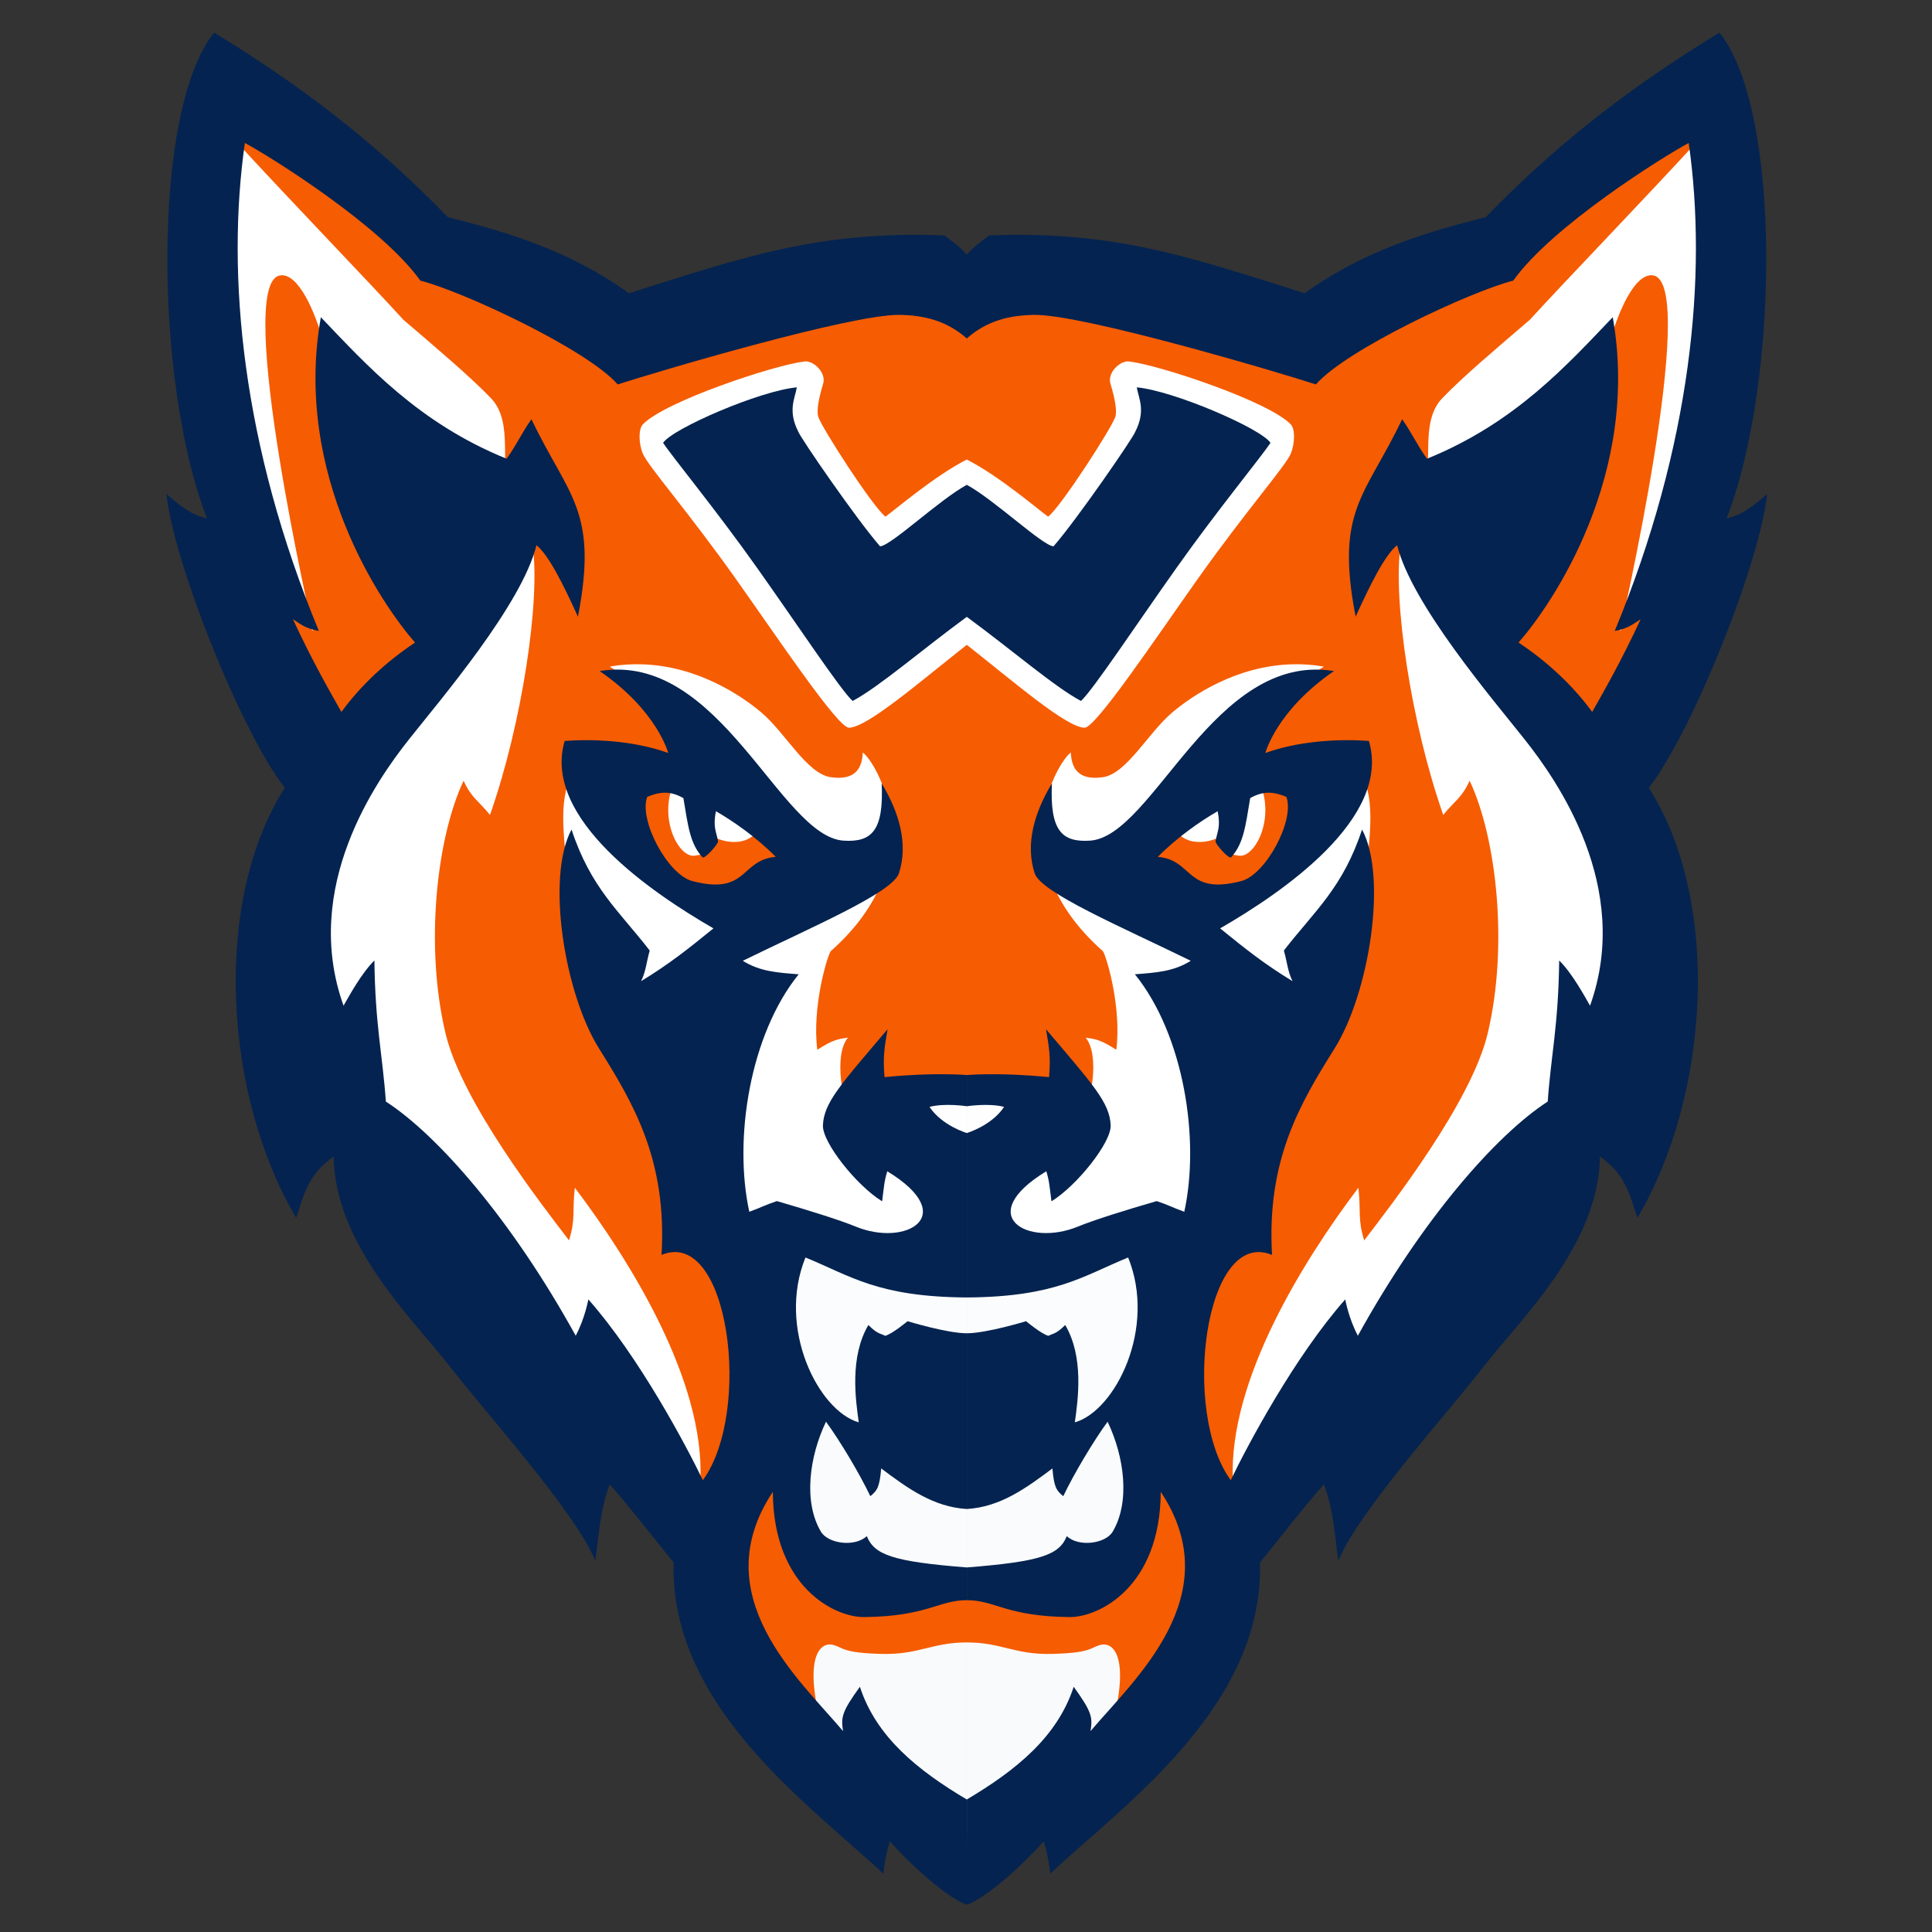 <?xml version="1.0" encoding="UTF-8" standalone="no"?>
<!-- Created with Inkscape (http://www.inkscape.org/) -->

<svg
   width="800"
   height="800"
   viewBox="0 0 211.667 211.667"
   version="1.1"
   id="svg5"
   xmlns="http://www.w3.org/2000/svg"
   xmlns:svg="http://www.w3.org/2000/svg">
  <rect x="0" y="0" width="211.667" height="211.667" fill="#333333" stroke="none"/>
  <defs
     id="defs2" />
  <g
     id="layer6"
     style="display:none"
     transform="translate(14.552)">
    <rect
       style="fill:#6d6d6d;fill-opacity:1;stroke-width:0.263"
       id="rect24105"
       width="203.178"
       height="233.861"
       x="-10.477"
       y="-9.729" />
  </g>
  <g
     id="layer5"
     transform="translate(14.552)"
     style="display:none">
    <path
       id="path22267-3"
       style="display:inline;fill:#ffffff;fill-opacity:1;stroke:none;stroke-width:0.365;stroke-linecap:butt;stroke-linejoin:miter;stroke-miterlimit:4;stroke-dasharray:none;stroke-opacity:1"
       d="M 6.597,1.951 C 3.832,5.592 2.764,10.172 1.963,14.587 0.531,23.619 0.674,32.851 1.758,41.913 2.119,44.72 2.579,47.517 3.211,50.277 2.141,49.339 1.07,48.401 0,47.463 c 0.464,3.335 0.675,6.711 1.351,10.013 1.466,6.355 3.813,12.474 6.406,18.446 1.624,3.63 3.348,7.235 5.521,10.573 -3.858,7.025 -5.084,15.215 -4.821,23.146 0.364,9.107 2.712,18.231 7.444,26.068 0.842,1.488 1.683,2.975 2.525,4.463 0.684,-2.116 1.368,-4.232 2.053,-6.348 2.288,6.366 6.874,11.483 11.158,16.578 0.305,0.381 0.814,1.013 1.191,1.489 4.67,5.896 9.807,11.452 13.917,17.774 1.477,2.35 2.306,5.025 3.459,7.536 0.557,1.313 1.114,2.625 1.672,3.938 0.559,-4.166 1.178,-8.325 1.694,-12.496 0.95,1.19 1.902,2.378 2.856,3.565 0.029,6.332 2.584,12.404 6.249,17.479 4.657,6.541 10.931,11.64 16.859,16.964 1.569,1.437 3.14,2.872 4.71,4.307 0.128,-1.185 0.256,-2.37 0.385,-3.556 1.984,1.739 4.093,3.463 6.651,4.263 2.561,-0.801 4.672,-2.527 6.659,-4.267 0.132,1.183 0.263,2.366 0.395,3.55 3.633,-3.374 7.337,-6.668 11.051,-9.952 5.804,-5.246 11.407,-11.088 14.521,-18.381 1.39,-3.286 2.198,-6.832 2.228,-10.405 0.954,-1.187 1.906,-2.376 2.856,-3.565 0.52,4.158 1.118,8.308 1.67,12.462 1.495,-3.399 2.863,-6.858 4.44,-10.218 2.514,-4.351 5.808,-8.181 8.953,-12.079 2.661,-3.165 5.242,-6.396 7.862,-9.594 3.986,-4.683 8.054,-9.529 10.165,-15.393 0.683,2.121 1.363,4.242 2.045,6.364 2.325,-4.199 4.952,-8.274 6.541,-12.832 3.206,-8.847 4.258,-18.501 2.881,-27.817 -0.704,-4.536 -2.028,-9.018 -4.266,-13.044 3.2,-4.992 5.571,-10.462 7.759,-15.957 1.892,-4.972 3.724,-10.023 4.578,-15.293 0.314,-2.594 0.629,-5.187 0.943,-7.781 -1.072,0.939 -2.143,1.877 -3.215,2.816 1.939,-8.727 2.555,-17.725 2.179,-26.647 -0.323,-5.823 -0.981,-11.731 -3.084,-17.21 -0.816,-2.229 -2.173,-4.192 -3.663,-6.019 -0.336,-0.813 -1.005,0.18 -1.523,0.349 -9.013,5.416 -17.526,11.722 -24.989,19.147 -0.72,0.566 -1.176,1.571 -2.167,1.659 -6.396,1.624 -12.73,3.878 -18.218,7.617 -8.253,-2.632 -16.606,-5.319 -25.303,-5.914 -3.255,-0.26 -6.525,-0.254 -9.786,-0.119 -0.504,0.381 -1.015,0.752 -1.513,1.14 -0.574,-0.363 -1.066,-0.986 -1.715,-1.147 -7.037,-0.345 -14.124,0.261 -20.968,1.954 -4.703,1.137 -9.308,2.631 -13.92,4.086 C 48.992,25.297 42.401,23.032 35.769,21.379 28.058,13.455 19.195,6.711 9.731,1.018 9.181,0.678 8.63,0.339 8.08,9.9999997e-7 7.586,0.65 7.092,1.301 6.597,1.951 Z m 8.866,18.924 c 4.429,2.956 8.836,6.058 12.489,9.963 0.7,0.702 1.204,1.623 1.888,2.298 4.663,1.284 9.041,3.413 13.33,5.613 2.687,1.498 5.489,2.933 7.721,5.087 0.433,0.464 0.867,0.928 1.3,1.391 8.522,-2.672 17.113,-5.16 25.831,-7.111 3.062,-0.6 6.34,-1.484 9.376,-0.286 1.517,0.576 2.627,1.807 3.878,2.787 1.568,-1.292 3.099,-2.856 5.205,-3.174 2.989,-0.622 5.989,0.298 8.91,0.863 8.427,1.928 16.739,4.333 24.985,6.923 1.266,-1.498 2.747,-2.797 4.425,-3.817 4.794,-3.005 9.928,-5.468 15.224,-7.45 0.925,-0.377 1.972,-0.531 2.854,-0.938 2.732,-3.86 6.582,-6.722 10.35,-9.498 1.634,-1.174 3.305,-2.296 5,-3.378 1.099,13.105 -0.981,26.335 -5.015,38.804 -0.173,0.52 -0.448,1.364 -0.672,2.01 -1.282,3.78 -2.842,7.456 -4.331,11.158 -0.818,-0.776 -1.676,-1.509 -2.557,-2.212 6.337,-8.703 10.173,-19.455 9.697,-30.29 -0.135,-3.578 -0.928,-7.081 -1.473,-10.609 -2.203,2.302 -4.397,4.614 -6.607,6.91 -1.1,1.132 -2.379,2.409 -3.618,3.526 -3.247,2.98 -6.879,5.572 -10.881,7.439 -1.234,-2.16 -2.741,-4.204 -4.114,-6.298 -1.738,3.551 -3.482,7.1 -5.459,10.525 -1.677,2.96 -2.754,6.302 -2.716,9.727 -0.05,3.387 0.686,6.712 1.291,10.025 -4.219,-0.702 -8.539,0.765 -11.886,3.32 -4.828,3.568 -8.1,8.699 -12.136,13.051 -0.941,0.886 -1.896,2.034 -3.246,2.219 -0.462,0.038 -1.107,0.085 -1.058,-0.572 -0.338,-2.185 -0.025,-4.407 -0.053,-6.608 0.05,-2.225 0.099,-4.45 0.149,-6.675 -2.026,3.496 -4.168,6.928 -6.118,10.467 -1.73,3.372 -2.541,7.52 -1.016,11.115 1.259,2.097 3.57,3.201 5.614,4.387 1.774,0.956 3.584,1.842 5.402,2.71 -0.961,0.082 -1.921,0.165 -2.882,0.247 2.071,2.779 4.505,5.361 5.836,8.611 2.16,4.994 3.002,10.539 2.577,15.955 -0.562,-0.351 -1.136,-0.24 -1.714,9.5e-4 -1.861,0.546 -3.722,1.092 -5.563,1.703 1.702,-1.925 3.434,-4.037 4.008,-6.601 0.397,-2.835 -1.288,-5.396 -2.971,-7.513 -3.576,-4.398 -7.324,-8.652 -10.975,-12.987 0.613,3.821 1.27,7.635 1.856,11.46 -2.281,-0.174 -4.572,-0.071 -6.852,-0.056 -1.927,-0.086 -3.859,-0.059 -5.784,0.056 0.592,-3.831 1.255,-7.652 1.874,-11.48 -3.735,4.447 -7.594,8.792 -11.233,13.318 -1.614,2.062 -3.172,4.606 -2.703,7.335 0.615,2.504 2.304,4.575 3.98,6.467 -2.149,-0.716 -4.329,-1.336 -6.5,-1.981 -0.764,0.518 -0.913,0.055 -0.846,-0.693 -0.252,-5.884 0.851,-11.93 3.716,-17.116 1.345,-2.332 3.187,-4.321 4.78,-6.48 -0.965,-0.082 -1.931,-0.165 -2.896,-0.247 3.283,-1.63 6.701,-3.11 9.589,-5.405 1.319,-1.002 1.946,-2.607 2.118,-4.21 0.575,-3.96 -1.046,-7.838 -3.131,-11.118 -1.564,-2.649 -3.128,-5.297 -4.691,-7.946 0.063,4.051 0.235,8.103 0.233,12.154 -0.036,0.556 -0.078,1.131 -0.304,1.646 -1.616,0.418 -2.875,-0.947 -3.93,-1.949 -3.907,-4.127 -7.019,-9.017 -11.489,-12.601 -3.319,-2.769 -7.654,-4.587 -12.033,-4.073 -0.924,0.364 -0.64,-0.383 -0.504,-1.016 0.93,-4.725 1.772,-9.735 0.241,-14.432 -1.285,-3.853 -3.739,-7.159 -5.399,-10.843 -0.64,-1.298 -1.281,-2.595 -1.921,-3.893 -1.379,2.094 -2.879,4.112 -4.124,6.292 C 34.222,44.313 29.484,40.289 25.267,35.898 24.413,35.009 23.386,33.936 22.468,32.973 c -1.266,-1.325 -2.532,-2.65 -3.798,-3.974 -0.708,4.422 -1.666,8.849 -1.49,13.354 0.222,9.913 3.922,19.579 9.727,27.552 -0.883,0.704 -1.74,1.441 -2.561,2.216 C 22.011,66.45 19.729,60.743 18.091,54.825 16.535,49.384 15.395,43.824 14.711,38.206 14.676,37.905 14.569,36.948 14.536,36.629 13.973,31.157 13.862,25.631 14.333,20.147 c 0.377,0.242 0.753,0.485 1.13,0.727 z m 29.54,45.313 c 0.824,1.703 1.589,3.435 2.384,5.152 -1.163,0.162 -2.327,0.324 -3.49,0.486 1.832,1.295 3.663,2.59 5.495,3.884 0.303,0.792 0.286,0.645 0.6,0.425 1.019,0.734 1.978,1.553 2.852,2.455 -2.583,-0.279 -5.184,-0.132 -7.767,0.06 -0.612,2.124 -1.203,4.339 -0.793,6.563 0.217,1.469 0.728,2.88 1.395,4.201 -1.922,3.66 -1.917,7.955 -1.567,11.974 0.546,5.026 1.774,10.076 4.281,14.503 2.596,4.146 5.182,8.448 6.162,13.306 0.937,4.043 0.565,8.208 0.378,12.308 1.469,-0.497 2.898,-1.178 4.393,-1.561 1.073,0.44 1.507,1.703 1.945,2.693 1.452,4.065 1.58,8.528 0.875,12.759 -0.062,0.973 -0.492,-0.455 -0.745,-0.731 -3.064,-5.427 -6.512,-10.666 -10.685,-15.311 -0.822,-0.964 -1.644,-1.928 -2.466,-2.891 -0.22,1.078 -0.44,2.155 -0.66,3.233 -4.201,-6.69 -8.969,-13.121 -14.876,-18.408 -0.819,-0.716 -1.664,-1.402 -2.544,-2.042 -0.464,-4.698 -1.161,-9.386 -1.144,-14.119 -0.039,-2.136 -0.078,-4.273 -0.118,-6.409 -1.537,1.592 -3.072,3.185 -4.61,4.775 -0.378,-6.581 2.356,-12.926 6.053,-18.232 2.646,-3.719 5.709,-7.119 8.407,-10.8 2.136,-2.872 4.206,-5.812 5.896,-8.973 0.116,0.233 0.233,0.466 0.349,0.7 z m 93.048,-0.428 c 3.621,6.57 8.58,12.247 13.173,18.133 1.455,1.948 2.778,4.001 3.878,6.171 0.134,0.259 0.501,1.004 0.7,1.456 1.692,3.738 2.708,7.851 2.462,11.973 -1.538,-1.591 -3.073,-3.184 -4.61,-4.775 -0.113,5.347 -0.055,10.714 -0.778,16.026 -0.171,1.499 -0.356,2.998 -0.483,4.502 -4.943,3.678 -8.959,8.44 -12.622,13.354 -1.698,2.304 -3.302,4.678 -4.808,7.112 -0.226,-1.075 -0.452,-2.15 -0.678,-3.225 -3.004,3.539 -6.128,6.998 -8.658,10.905 -1.835,2.734 -3.526,5.562 -5.119,8.444 -0.818,-4.25 -0.695,-8.745 0.656,-12.875 0.459,-1.091 0.887,-2.413 1.995,-3.003 1.017,0.115 1.957,0.686 2.943,0.98 0.458,0.024 1.535,0.897 1.514,0.263 -0.194,-4.011 -0.52,-8.088 0.399,-12.041 0.994,-4.888 3.617,-9.205 6.223,-13.381 2.513,-4.516 3.74,-9.65 4.247,-14.763 0.323,-3.91 0.233,-8.076 -1.591,-11.625 1.51,-2.845 1.989,-6.28 0.951,-9.365 -0.261,-0.509 -0.066,-1.575 -0.88,-1.407 -2.41,-0.19 -4.837,-0.278 -7.246,-0.029 0.921,-0.947 1.932,-1.804 3.01,-2.567 0.105,1.058 0.289,-0.576 0.862,-0.607 1.697,-1.195 3.395,-2.39 5.092,-3.585 -1.169,-0.163 -2.337,-0.327 -3.506,-0.49 0.908,-1.952 1.762,-3.929 2.733,-5.851 0.048,0.09 0.096,0.181 0.144,0.271 z m 21.709,6.894 c -0.218,0.781 -0.553,0.57 -0.953,0.046 0.181,0.04 1.31,-0.465 0.953,-0.046 z m -136.011,0.048 c -0.397,0.514 -0.733,0.741 -0.949,-0.048 -0.419,-0.432 0.847,0.108 0.949,0.048 z M 124.582,101.687 c -0.094,0.683 -1.236,0.605 -0.479,0.145 0.254,-0.115 1.212,-0.909 0.479,-0.145 z m -66.818,-0.305 c 0.263,0.306 1.464,0.578 0.706,0.923 -0.178,-0.251 -0.726,-0.868 -0.706,-0.923 z m 54.333,73.195 c -1.079,3.779 -3.597,6.912 -6.135,9.825 -1.036,-1.494 -2.092,-2.975 -3.135,-4.464 3.758,-0.186 7.18,-2.482 9.306,-5.507 l -0.024,0.099 z m -41.613,-0.066 c 2.13,2.984 5.528,5.245 9.254,5.427 -1.047,1.484 -2.101,2.986 -3.143,4.46 -2.563,-2.95 -5.124,-6.124 -6.165,-9.965 z m 21.185,3.599 c 2.025,0.292 3.918,1.186 5.957,1.439 1.4,0.232 2.82,0.345 4.238,0.377 -1.064,2.837 -1.704,5.94 -3.699,8.319 -1.871,2.384 -4.339,4.217 -6.883,5.826 -3.772,-2.375 -7.552,-5.399 -9.063,-9.754 -0.501,-1.464 -1.003,-2.927 -1.505,-4.391 2.994,-0.021 5.953,-0.598 8.789,-1.537 0.7,-0.219 1.432,-0.334 2.166,-0.278 z" />
  </g>
  <g
     id="layer3"
     style="display:inline"
     transform="translate(87.023,-21.131)" />
  <g
     id="layer2"
     style="display:inline"
     transform="translate(87.023,-21.131)" />
  <g
     id="layer4"
     style="display:inline"
     transform="translate(87.023,-21.131)">
    <g
       transform="matrix(-1.02,0,0,1.02,129.181,-0.458)"
       id="mirror-path-effect22253"
       style="display:inline">
      <g
         id="g22456"
         transform="matrix(1,0,0,1,-0.033,0)">
        <path
           id="path22255"
           d="m 186.97,31.18 -12.292,9.71 -7.579,6.086 -16.443,8.112 -7.434,2.322 -35.068,-3.429 V 218.983 l 15.987,-9.681 9.849,-13.411 9.231,-17.618 24.306,-24.063 14.437,-21.298 -3.859,-24.928 5.573,-12.608 3.005,-13.038 2.998,-13.045 V 50.529 Z m -157.631,0 12.292,9.71 7.579,6.086 16.443,8.112 7.434,2.322 35.068,-3.429 V 218.983 l -15.987,-9.681 -9.849,-13.411 -9.231,-17.618 -24.306,-24.063 -14.437,-21.298 3.859,-24.928 -5.573,-12.608 -3.005,-13.038 -2.998,-13.045 V 50.529 Z"
           style="fill:#f65c02;fill-opacity:1;stroke:none;stroke-width:3.578px;stroke-linecap:butt;stroke-linejoin:miter;stroke-opacity:1" />
        <path
           id="path22257"
           d="m 102.692,30.603 c -2.87,3.121 -7.476,7.868 -9.414,9.984 -1.864,1.591 -3.708,3.135 -4.887,4.355 -1.328,1.374 -0.374,3.964 -1.123,4.563 -0.449,0.598 8.53,-3.891 8.53,-3.891 0,0 1.586,-2.427 1.96,-3.848 0.374,-1.422 1.36,-3.866 2.428,-3.628 2.529,0.578 -1.881,19.714 -1.881,19.714 l 4.601,-6.026 1.348,-8.007 1.123,-9.205 z m -81.622,0 c 2.87,3.121 7.476,7.868 9.414,9.984 1.864,1.591 3.708,3.135 4.887,4.355 1.328,1.374 0.374,3.964 1.123,4.563 0.449,0.598 -8.53,-3.891 -8.53,-3.891 0,0 -1.586,-2.427 -1.96,-3.848 -0.374,-1.422 -1.36,-3.866 -2.428,-3.628 -2.529,0.578 1.881,19.714 1.881,19.714 l -4.601,-6.026 -1.348,-8.007 -1.123,-9.205 z"
           style="fill:#ffffff;fill-opacity:1;stroke:none;stroke-width:1.86px;stroke-linecap:butt;stroke-linejoin:miter;stroke-opacity:1"
           transform="matrix(1.927,0,0,1.937,-11.072,-23.111)" />
        <path
           id="path22259"
           d="m 86.074,53.097 c -0.449,2.993 0.578,9.862 2.374,14.95 0.673,-0.823 1.022,-0.924 1.471,-1.896 1.496,3.143 2.177,9.147 1.004,14.025 -0.917,3.814 -5.384,9.517 -6.88,11.462 -0.374,-1.197 -0.173,-1.573 -0.323,-2.92 -3.068,4.04 -7.251,10.693 -6.999,16.229 2.034,0.902 4.043,-1.871 4.043,-1.871 l 11.596,-11.523 4.864,-7.629 2.692,-6.96 -1.195,-7.033 c 0,0 -2.544,-5.984 -2.993,-6.583 -0.449,-0.599 -6.735,-9.056 -6.735,-9.056 z m -48.385,0 c 0.449,2.993 -0.578,9.862 -2.374,14.95 -0.673,-0.823 -1.022,-0.924 -1.471,-1.896 -1.496,3.143 -2.177,9.147 -1.004,14.025 0.917,3.814 5.384,9.517 6.88,11.462 0.374,-1.197 0.173,-1.573 0.323,-2.92 3.068,4.04 7.251,10.693 6.999,16.229 -2.034,0.902 -4.043,-1.871 -4.043,-1.871 l -11.596,-11.523 -4.864,-7.629 -2.692,-6.96 1.195,-7.033 c 0,0 2.544,-5.984 2.993,-6.583 0.449,-0.599 6.735,-9.056 6.735,-9.056 z"
           style="fill:#ffffff;fill-opacity:1;stroke:none;stroke-width:1.86px;stroke-linecap:butt;stroke-linejoin:miter;stroke-opacity:1"
           transform="matrix(1.927,0,0,1.937,-11.072,-23.111)" />
        <path
           id="path22261"
           d="m 143.076,92.519 c -5.972,0.164 -10.69,3.344 -12.861,5.178 -2.573,2.174 -4.894,6.58 -7.442,6.948 -2.894,0.419 -3.374,-1.26 -3.446,-2.647 -1.302,0.848 -7.839,11.345 3.454,21.344 0.429,0.724 2.002,6.09 1.43,10.582 -1.573,-1.014 -2.146,-1.156 -3.29,-1.302 1.572,1.884 0.57,7.246 -0.43,8.26 -1.001,1.014 -6.427,3.912 -6.427,3.912 l -2.29,5.073 -0.285,4.489 7.149,1.449 11.147,-0.577 7.864,-4.207 1.86,-17.097 5.004,-5.65 c 0,0 5.862,-7.974 6.434,-12.756 0.572,-4.782 1.144,-9.132 -0.715,-11.595 -1.858,-2.464 -5.435,-1.449 -5.435,-1.449 l -7.579,1.02 1.86,-4.207 3.005,-3.624 4.428,-2.899 c -1.184,-0.204 -2.33,-0.277 -3.436,-0.246 z m -69.845,0 c 5.972,0.164 10.69,3.344 12.861,5.178 2.573,2.174 4.894,6.58 7.442,6.948 2.894,0.419 3.374,-1.26 3.446,-2.647 1.302,0.848 7.839,11.345 -3.454,21.344 -0.429,0.724 -2.002,6.09 -1.43,10.582 1.573,-1.014 2.146,-1.156 3.29,-1.302 -1.572,1.884 -0.57,7.246 0.43,8.26 1.001,1.014 6.427,3.912 6.427,3.912 l 2.29,5.073 0.285,4.489 -7.149,1.449 -11.147,-0.577 -7.864,-4.207 -1.86,-17.097 -5.004,-5.65 c 0,0 -5.862,-7.974 -6.434,-12.756 -0.572,-4.782 -1.144,-9.132 0.715,-11.595 1.858,-2.464 5.435,-1.449 5.435,-1.449 l 7.579,1.02 -1.86,-4.207 -3.005,-3.624 -4.428,-2.899 c 1.184,-0.204 2.33,-0.277 3.436,-0.246 z"
           style="fill:#ffffff;fill-opacity:1;stroke:none;stroke-width:3.578px;stroke-linecap:butt;stroke-linejoin:miter;stroke-opacity:1" />
        <path
           id="path22263"
           d="m 122.395,197.876 c -1.014,0.315 -0.994,0.826 -5.047,0.935 -4.053,0.113 -5.425,-1.231 -9.193,-1.231 v 20.039 l 4.37,-0.732 8.5,-1.229 2.388,-7.937 c 2.388,-7.937 0.779,-10.404 -1.016,-9.846 z m -28.481,0 c 1.014,0.315 0.994,0.826 5.047,0.935 4.053,0.113 5.425,-1.231 9.193,-1.231 v 20.039 l -4.37,-0.732 -8.5,-1.229 -2.388,-7.937 c -2.388,-7.937 -0.779,-10.404 1.016,-9.846 z"
           style="fill:#f9fafc;fill-opacity:1;stroke:none;stroke-width:3.578px;stroke-linecap:butt;stroke-linejoin:miter;stroke-opacity:1" />
        <path
           id="path22265"
           d="m 139.918,103.446 c -0.577,0.04 -0.836,0.512 -0.271,1.857 1.644,3.913 -0.592,8.021 -2.262,7.773 -1.572,-0.233 -1.148,-0.438 -1.148,-0.438 l 0.627,-2.699 c -1.501,1.667 -4.658,2.457 -6.149,0.584 l -3.644,2.026 2.075,3.117 5.358,2.533 6.073,-2.026 3.859,-3.694 -1.138,-7.613 c 0,0 -2.279,-1.497 -3.38,-1.421 z m -63.529,0 c 0.577,0.04 0.836,0.512 0.271,1.857 -1.644,3.913 0.592,8.021 2.262,7.773 1.572,-0.233 1.148,-0.438 1.148,-0.438 l -0.627,-2.699 c 1.501,1.667 4.658,2.457 6.149,0.584 l 3.644,2.026 -2.075,3.117 -5.358,2.533 -6.073,-2.026 -3.859,-3.694 1.138,-7.613 c 0,0 2.279,-1.497 3.38,-1.421 z"
           style="fill:#f65c02;fill-opacity:1;stroke:none;stroke-width:3.578px;stroke-linecap:butt;stroke-linejoin:miter;stroke-opacity:1" />
        <path
           id="path22267"
           d="m 163.906,44.486 c -6.29,1.594 -13.024,3.539 -19.457,8.177 -12.332,-3.891 -20.411,-6.736 -33.894,-6.209 -0.653,0.489 -1.828,1.346 -2.401,2.074 v 8.989 c 2.144,-1.884 4.522,-2.481 7.192,-2.53 5.219,-0.097 26.303,6.167 30.305,7.471 3.288,-3.768 16.626,-9.991 21.2,-11.151 4.179,-5.876 16.128,-13.334 18.844,-14.784 2.031,14.209 0.294,32.488 -7.948,52.415 1.573,-0.29 2.072,-0.828 2.786,-1.263 -2.144,4.637 -4.063,7.931 -5.206,9.96 -2.083,-2.857 -4.838,-5.414 -7.911,-7.452 3.574,-4.058 13.122,-17.991 10.12,-34.946 -4.861,5.072 -10.436,11.343 -19.954,15.202 -1.001,-1.378 -1.635,-2.778 -2.667,-4.248 -3.939,8.286 -7.221,9.735 -4.995,21.215 1.573,-3.478 3.168,-6.663 4.455,-7.677 1.573,6.376 10.331,16.604 13.722,20.888 3.418,4.319 11.575,15.818 7,28.571 -0.55,-0.948 -1.884,-3.446 -3.315,-4.858 -0.081,6.967 -0.891,10.26 -1.23,15.154 -5.599,3.629 -13.542,12.731 -20.393,25.153 -1.001,-1.884 -1.356,-3.903 -1.356,-3.903 -5.45,6.169 -10.532,15.735 -12.299,19.419 -5.349,-7.33 -2.815,-27.195 4.435,-24.197 -0.591,-10.202 3.002,-16.236 6.719,-22.177 3.717,-5.942 5.705,-18.385 2.95,-23.512 -2.064,6.269 -5.097,8.737 -8.397,12.996 0.382,1.361 0.396,2.197 0.928,3.291 -3.062,-1.862 -5.129,-3.521 -7.774,-5.671 6.573,-3.792 18.425,-11.801 15.981,-20.128 -3.717,-0.29 -7.978,0.133 -11.123,1.292 0,0 1.162,-4.537 7.367,-8.803 -12.931,-2.122 -19.398,17.787 -26.211,18.217 -3.017,0.19 -4.317,-1.067 -4.083,-6.151 -1.89,3.136 -2.873,6.514 -1.855,9.652 0.677,2.088 9.316,5.753 16.772,9.403 -1.858,1.159 -3.699,1.269 -6.004,1.449 5.24,6.479 7.02,17.682 5.305,25.508 -1.45,-0.528 -1.534,-0.665 -2.962,-1.147 -3.328,0.963 -6.772,2.04 -8.462,2.737 -5.387,2.221 -11.276,-1.143 -3.394,-5.941 0.324,1.053 0.357,1.715 0.552,3.228 2.734,-1.677 6.431,-6.32 6.359,-8.156 -0.096,-2.438 -1.89,-4.371 -6.942,-10.32 0.356,2.101 0.507,3 0.323,5.14 -5.311,-0.538 -8.836,-0.226 -8.836,-0.226 v 56.405 c 3.06,8e-5 4.241,1.745 11.029,1.814 3.134,0.032 9.755,-3.189 9.806,-13.453 7.397,11.141 -2.846,20.143 -7.542,25.701 0.236,-1.512 0.129,-2.07 -1.809,-4.762 -1.755,5.401 -6.228,8.99 -11.484,12.108 v 11.303 c 1.769,-0.581 5.407,-3.622 8.266,-6.81 0,0 0.553,1.737 0.695,3.476 7.72,-7.246 22.961,-17.916 22.532,-33.422 2.492,-3.074 4.351,-5.517 6.864,-8.408 1.084,2.939 1.127,5.324 1.556,8.222 2.001,-5.072 11.706,-15.833 15.582,-20.83 3.996,-5.152 12.37,-13.022 12.513,-22.587 2.716,1.884 3.166,3.978 4.023,6.586 7.72,-13.043 9.09,-33.87 1.228,-46.188 4.718,-6.086 11.988,-24.327 12.703,-31.573 -1.556,1.399 -2.759,2.266 -4.353,2.639 5.665,-14.557 5.95,-43.835 -0.761,-52.189 -8.758,5.337 -16.923,11.378 -25.098,19.817 z m -21.426,62.271 c 0.931,2.509 -2.201,8.358 -4.849,9.046 -5.988,1.557 -5.114,-2.277 -8.959,-2.601 2.056,-2.092 4.635,-3.877 6.43,-4.903 0.348,1.784 -0.072,2.214 -0.23,3.247 -0.038,0.246 1.443,1.955 1.678,1.696 1.325,-1.454 1.536,-3.295 2.044,-6.351 1.586,-0.904 2.741,-0.593 3.886,-0.135 z M 52.402,44.486 c 6.29,1.594 13.024,3.539 19.457,8.177 12.332,-3.891 20.411,-6.736 33.894,-6.209 0.653,0.489 1.828,1.346 2.401,2.074 v 8.989 c -2.144,-1.884 -4.522,-2.481 -7.192,-2.53 -5.219,-0.097 -26.303,6.167 -30.305,7.471 -3.288,-3.768 -16.626,-9.991 -21.2,-11.151 -4.179,-5.876 -16.128,-13.334 -18.844,-14.784 -2.031,14.209 -0.294,32.488 7.948,52.415 -1.573,-0.29 -2.072,-0.828 -2.786,-1.263 2.144,4.637 4.063,7.931 5.206,9.96 2.083,-2.857 4.838,-5.414 7.911,-7.452 -3.574,-4.058 -13.122,-17.991 -10.12,-34.946 4.861,5.072 10.436,11.343 19.954,15.202 1.001,-1.378 1.635,-2.778 2.667,-4.248 3.939,8.286 7.221,9.735 4.995,21.215 -1.573,-3.478 -3.168,-6.663 -4.455,-7.677 -1.573,6.376 -10.331,16.604 -13.722,20.888 -3.418,4.319 -11.575,15.818 -7,28.571 0.55,-0.948 1.884,-3.446 3.315,-4.858 0.081,6.967 0.891,10.26 1.23,15.154 5.599,3.629 13.542,12.731 20.393,25.153 1.001,-1.884 1.356,-3.903 1.356,-3.903 5.45,6.169 10.532,15.735 12.299,19.419 5.349,-7.33 2.815,-27.195 -4.435,-24.197 0.591,-10.202 -3.002,-16.236 -6.719,-22.177 -3.717,-5.942 -5.705,-18.385 -2.95,-23.512 2.064,6.269 5.097,8.737 8.397,12.996 -0.382,1.361 -0.396,2.197 -0.928,3.291 3.062,-1.862 5.129,-3.521 7.774,-5.671 -6.573,-3.792 -18.425,-11.801 -15.981,-20.128 3.717,-0.29 7.978,0.133 11.123,1.292 0,0 -1.162,-4.537 -7.367,-8.803 12.931,-2.122 19.398,17.787 26.211,18.217 3.017,0.19 4.317,-1.067 4.083,-6.151 1.89,3.136 2.873,6.514 1.855,9.652 -0.677,2.088 -9.316,5.753 -16.772,9.403 1.858,1.159 3.699,1.269 6.004,1.449 -5.24,6.479 -7.02,17.682 -5.305,25.508 1.45,-0.528 1.534,-0.665 2.962,-1.147 3.328,0.963 6.772,2.04 8.462,2.737 5.387,2.221 11.276,-1.143 3.394,-5.941 -0.324,1.053 -0.357,1.715 -0.552,3.228 -2.734,-1.677 -6.431,-6.32 -6.359,-8.156 0.096,-2.438 1.89,-4.371 6.942,-10.32 -0.356,2.101 -0.507,3 -0.323,5.14 5.311,-0.538 8.836,-0.226 8.836,-0.226 v 56.405 c -3.06,8e-5 -4.241,1.745 -11.029,1.814 -3.134,0.032 -9.755,-3.189 -9.806,-13.453 -7.397,11.141 2.846,20.143 7.542,25.701 -0.236,-1.512 -0.129,-2.07 1.809,-4.762 1.755,5.401 6.228,8.99 11.484,12.108 v 11.303 c -1.769,-0.581 -5.407,-3.622 -8.266,-6.81 0,0 -0.553,1.737 -0.695,3.476 -7.72,-7.246 -22.961,-17.916 -22.532,-33.422 -2.492,-3.074 -4.351,-5.517 -6.864,-8.408 -1.084,2.939 -1.127,5.324 -1.556,8.222 -2.001,-5.072 -11.706,-15.833 -15.582,-20.83 -3.996,-5.152 -12.37,-13.022 -12.513,-22.587 -2.716,1.884 -3.166,3.978 -4.023,6.586 -7.72,-13.043 -9.09,-33.87 -1.228,-46.188 -4.718,-6.086 -11.988,-24.327 -12.703,-31.573 1.556,1.399 2.759,2.266 4.353,2.639 -5.665,-14.557 -5.95,-43.835 0.761,-52.189 8.758,5.337 16.923,11.378 25.098,19.817 z m 21.426,62.271 c -0.931,2.509 2.201,8.358 4.849,9.046 5.988,1.557 5.114,-2.277 8.959,-2.601 -2.056,-2.092 -4.635,-3.877 -6.43,-4.903 -0.348,1.784 0.072,2.214 0.23,3.247 0.038,0.246 -1.443,1.955 -1.678,1.696 -1.325,-1.454 -1.536,-3.295 -2.044,-6.351 -1.586,-0.904 -2.741,-0.593 -3.886,-0.135 z"
           style="fill:#042350;fill-opacity:1;stroke:none;stroke-width:0.358;stroke-linecap:butt;stroke-linejoin:miter;stroke-miterlimit:4;stroke-dasharray:none;stroke-opacity:1" />
        <path
           id="path22269"
           d="m 125.58,59.988 c -0.962,-0.113 -2.361,1.212 -1.994,2.406 0.505,1.64 0.71,2.939 0.528,3.526 -0.364,1.173 -5.85,9.687 -7.225,10.742 -1.083,-0.784 -5.298,-4.395 -8.735,-6.137 v 19.901 c 5.218,4.115 10.686,8.858 12.651,8.906 1.188,0.029 7.732,-9.743 12.117,-15.931 5.289,-7.463 9.533,-12.236 10.051,-13.552 0.412,-1.048 0.478,-2.586 -0.031,-3.112 -2.377,-2.459 -14.08,-6.362 -17.363,-6.748 z m -34.852,0 c 0.962,-0.113 2.361,1.212 1.994,2.406 -0.505,1.64 -0.71,2.939 -0.528,3.526 0.364,1.173 5.85,9.687 7.225,10.742 1.083,-0.784 5.298,-4.395 8.735,-6.137 v 19.901 c -5.218,4.115 -10.686,8.858 -12.651,8.906 -1.188,0.029 -7.732,-9.743 -12.117,-15.931 -5.289,-7.463 -9.533,-12.236 -10.051,-13.552 -0.412,-1.048 -0.478,-2.586 0.031,-3.112 2.377,-2.459 14.08,-6.362 17.363,-6.748 z"
           style="fill:#ffffff;fill-opacity:1;stroke:none;stroke-width:3.578px;stroke-linecap:butt;stroke-linejoin:miter;stroke-opacity:1" />
        <path
           id="path22271"
           d="m 126.259,67.516 c -0.168,0.59 -6.318,9.51 -8.789,12.328 -1.163,-0.045 -6.311,-4.96 -9.316,-6.604 v 14.182 c 4.841,3.55 9.459,7.551 12.263,9.033 1.289,-1.167 5.911,-8.16 10.298,-14.347 4.417,-6.23 9.023,-11.809 10.059,-13.379 -1.029,-1.547 -10.423,-5.601 -14.365,-5.959 0.195,1.161 1.001,2.49 -0.149,4.746 z m -36.21,0 c 0.168,0.59 6.318,9.51 8.789,12.328 1.163,-0.045 6.311,-4.96 9.316,-6.604 v 14.182 c -4.841,3.55 -9.459,7.551 -12.263,9.033 -1.289,-1.167 -5.911,-8.16 -10.298,-14.347 -4.417,-6.23 -9.023,-11.809 -10.059,-13.379 1.029,-1.547 10.423,-5.601 14.365,-5.959 -0.195,1.161 -1.001,2.49 0.149,4.746 z"
           style="fill:#042350;fill-opacity:1;stroke:none;stroke-width:3.578px;stroke-linecap:butt;stroke-linejoin:miter;stroke-opacity:1" />
        <path
           id="path22273"
           d="m 108.154,139.986 c 0,0 2.387,-0.364 4.006,0.073 -1.361,2.033 -4.006,2.805 -4.006,2.805 m -9.9e-4,-2.877 c 0,0 -2.387,-0.364 -4.006,0.073 1.361,2.033 4.006,2.805 4.006,2.805"
           style="fill:#fefefe;fill-opacity:1;stroke:none;stroke-width:3.578px;stroke-linecap:butt;stroke-linejoin:miter;stroke-opacity:1" />
        <path
           id="path22275"
           d="m 125.482,156.233 c -4.863,1.988 -7.757,4.229 -17.328,4.293 v 3.847 c 2.125,0 6.364,-1.296 6.364,-1.296 0,0 1.669,1.396 2.411,1.569 0.46,-0.266 0.795,-0.148 1.795,-1.161 2.023,3.43 1.379,7.989 1.034,10.458 4.353,-1.25 8.801,-10.127 5.725,-17.709 z m -34.657,0 c 4.863,1.988 7.757,4.229 17.328,4.293 v 3.847 c -2.125,0 -6.364,-1.296 -6.364,-1.296 0,0 -1.669,1.396 -2.411,1.569 -0.46,-0.266 -0.795,-0.148 -1.795,-1.161 -2.023,3.43 -1.379,7.989 -1.034,10.458 -4.353,-1.25 -8.801,-10.127 -5.725,-17.709 z"
           style="fill:#fbfcfd;fill-opacity:1;stroke:none;stroke-width:3.578px;stroke-linecap:butt;stroke-linejoin:miter;stroke-opacity:1" />
        <path
           id="path22277"
           d="m 123.277,173.871 c -1.503,2.052 -3.624,5.606 -4.762,8 -0.719,-0.594 -0.989,-0.909 -1.165,-2.981 -2.862,2.148 -5.608,4.138 -9.196,4.358 v 6.277 c 7.986,-0.629 9.927,-1.356 10.741,-3.364 1.272,1.203 4.155,0.824 4.928,-0.478 1.895,-3.192 1.26,-8.03 -0.546,-11.812 z m -30.247,0 c 1.503,2.052 3.624,5.606 4.762,8 0.719,-0.594 0.989,-0.909 1.165,-2.981 2.862,2.148 5.608,4.138 9.196,4.358 v 6.277 c -7.986,-0.629 -9.927,-1.356 -10.741,-3.364 -1.272,1.203 -4.155,0.824 -4.928,-0.478 -1.895,-3.192 -1.26,-8.03 0.546,-11.812 z"
           style="fill:#f9fbfc;fill-opacity:1;stroke:none;stroke-width:3.578px;stroke-linecap:butt;stroke-linejoin:miter;stroke-opacity:1" />
      </g>
    </g>
  </g>
  <g
     id="layer1"
     style="display:inline;opacity:1"
     transform="translate(87.023,-21.131)" />
</svg>
